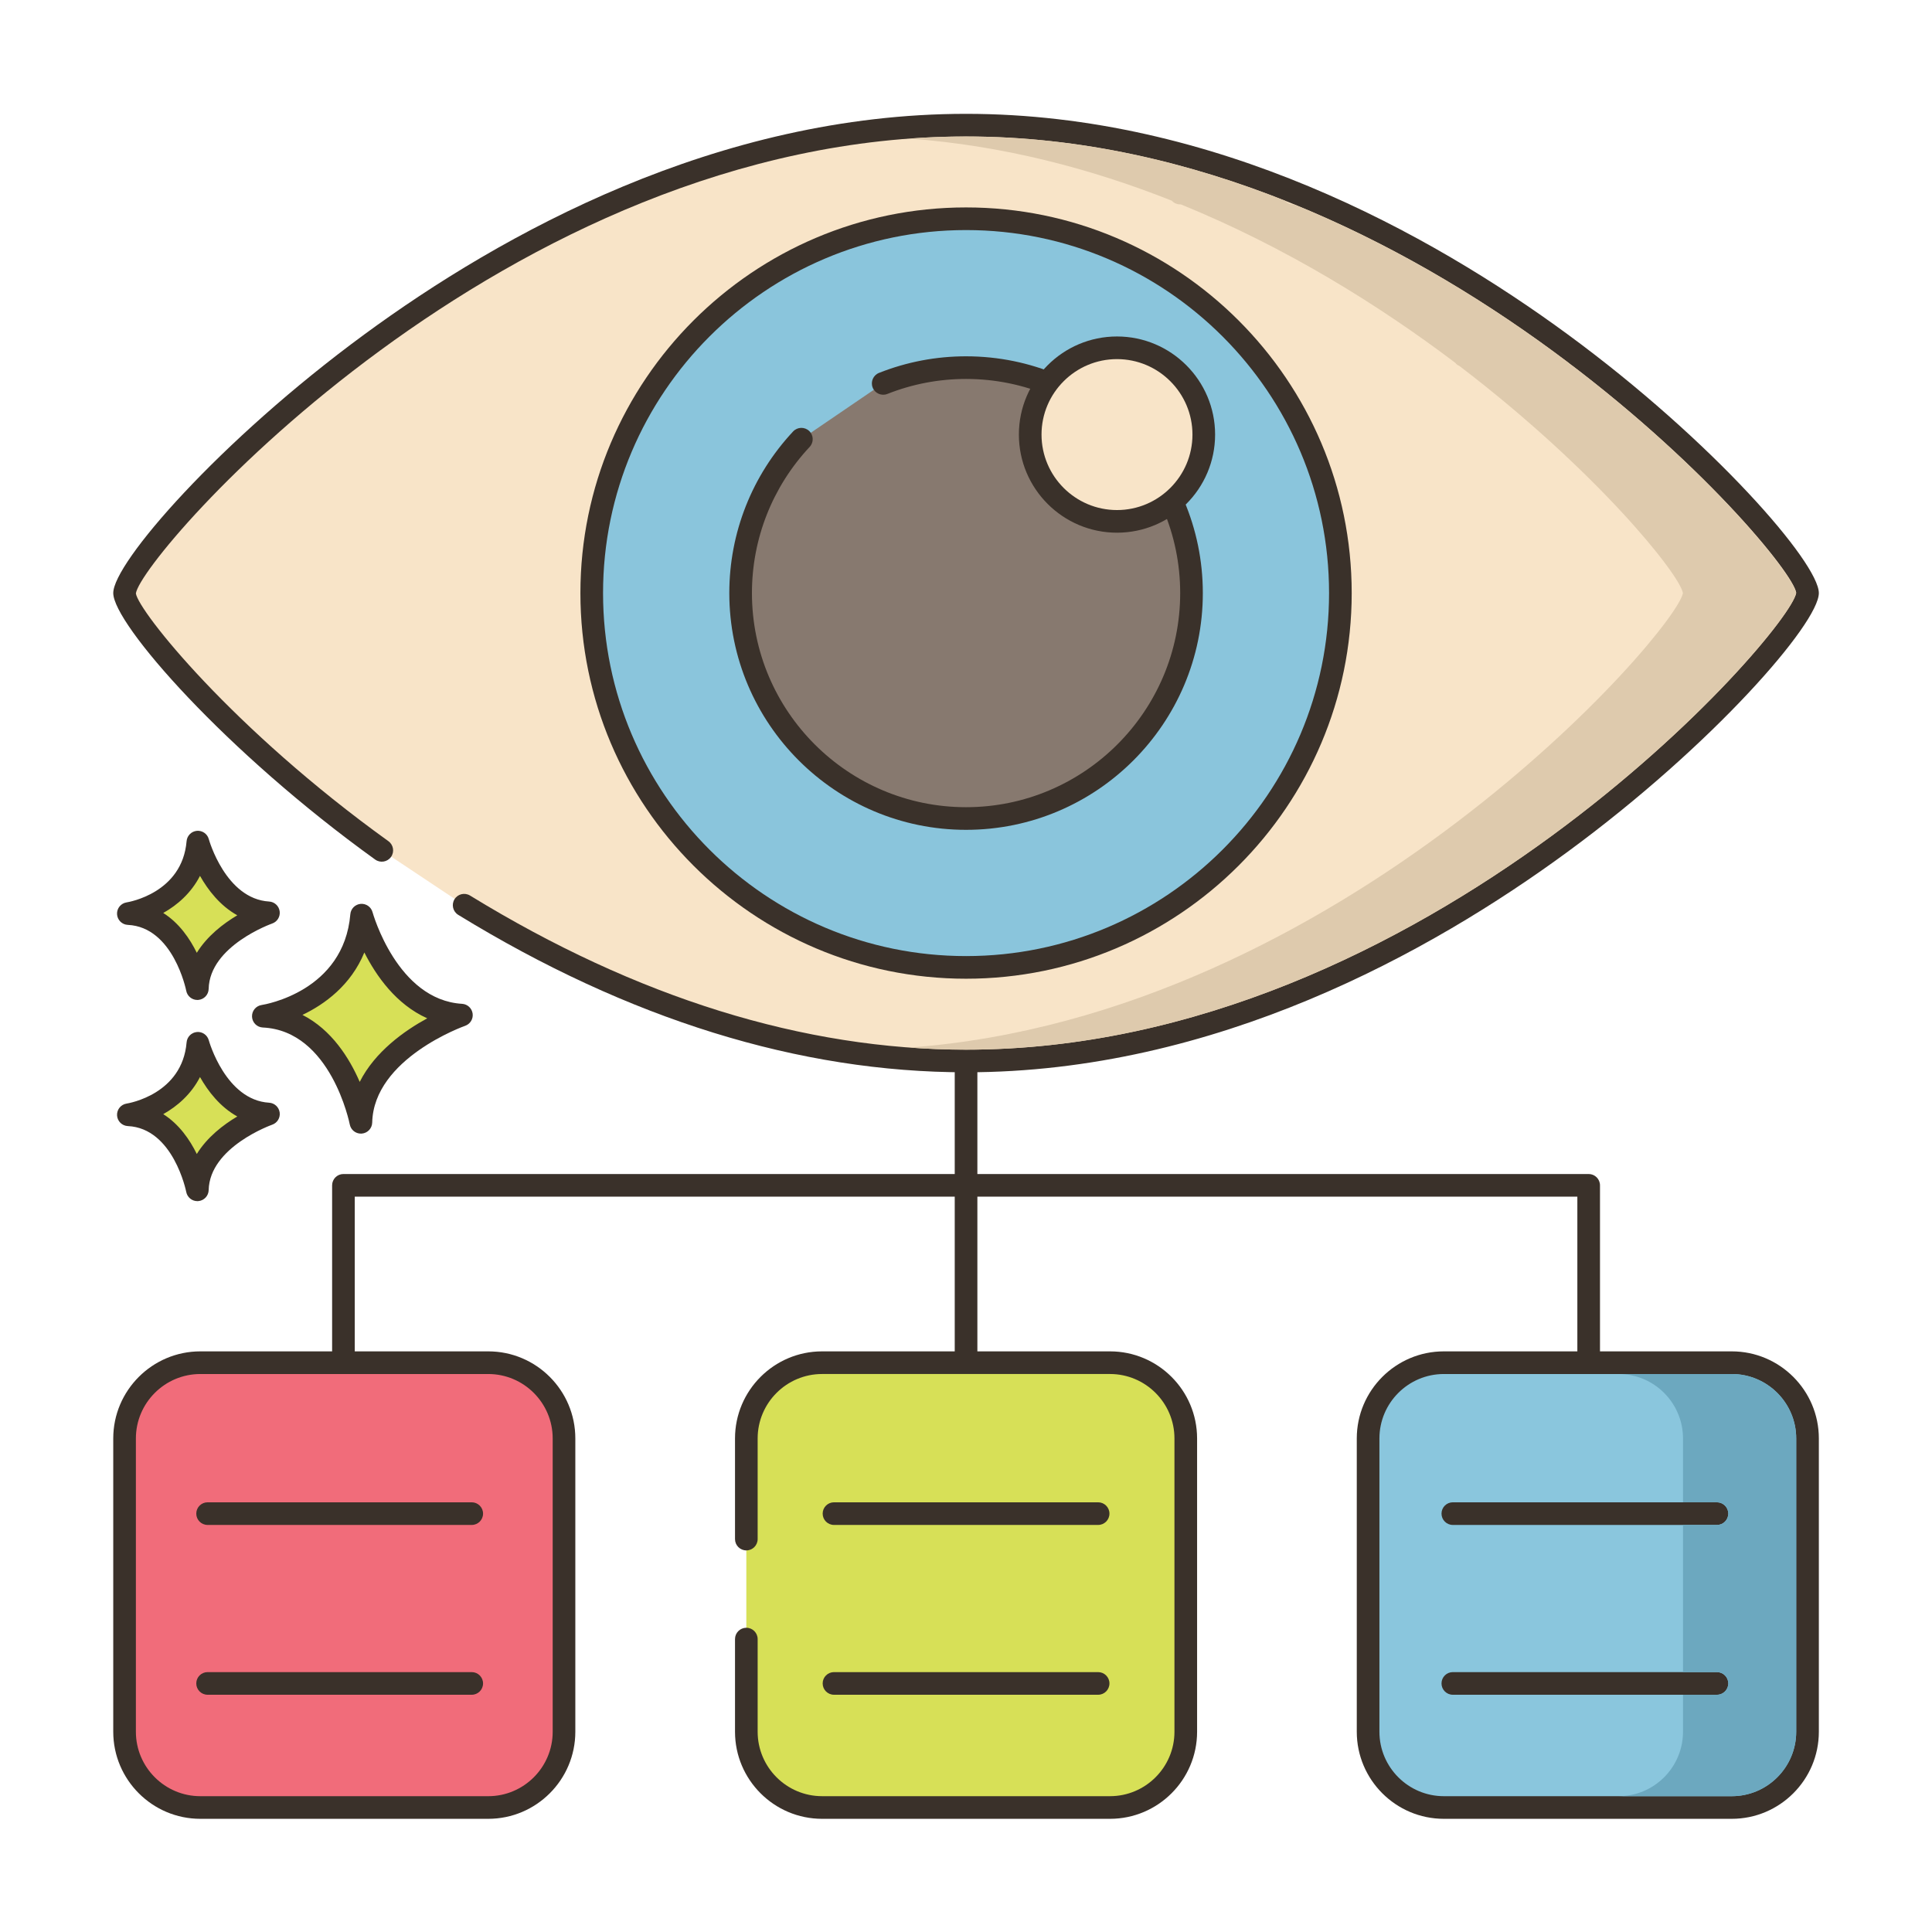 <?xml version="1.0" encoding="utf-8"?>
<!-- Generator: Adobe Illustrator 22.0.1, SVG Export Plug-In . SVG Version: 6.00 Build 0)  -->
<svg version="1.1" id="Layer_1" xmlns="http://www.w3.org/2000/svg" xmlns:xlink="http://www.w3.org/1999/xlink" x="0px" y="0px"
	 viewBox="0 0 256 256" style="enable-background:new 0 0 256 256;" xml:space="preserve">
<style type="text/css">
	.st0{fill:#3A312A;}
	.st1{fill:#F16C7A;}
	.st2{fill:#D7E057;}
	.st3{fill:#F8E4C8;}
	.st4{fill:#89C4DB;}
	.st5{fill-rule:evenodd;clip-rule:evenodd;fill:#F8E4C8;}
	.st6{fill:#87796F;}
	.st7{fill:#D4DB56;}
	.st8{fill:#F59689;}
	.st9{fill:#6CA6BE;}
	.st10{fill:#695B51;}
	.st11{fill:#F7E3C7;}
	.st12{fill:#8AC6DD;}
	.st13{fill:#6CA8BF;}
	.st14{fill:#D6DF58;}
	.st15{fill:#FAE6CA;}
	.st16{fill:#EF6D7A;}
	.st17{fill:#DDC9AC;}
	.st18{fill:#D24E5C;}
	.st19{fill:#6A5C52;}
	.st20{fill:#B9C239;}
	.st21{fill:#FCE8CB;}
	.st22{fill:#DECAAD;}
	.st23{fill:#D5DE58;}
	.st24{fill:#8AC5DC;}
	.st25{fill:#D34E5C;}
	.st26{fill:#ED6E7A;}
	.st27{fill:#B8C136;}
</style>
<g>
	<g>
		<g>
			<path class="st0" d="M128.007,54.063c-0.829,0-1.5,0.672-1.5,1.5v145c0,0.828,0.671,1.5,1.5,1.5s1.5-0.672,1.5-1.5v-145
				C129.507,54.735,128.835,54.063,128.007,54.063z"/>
		</g>
	</g>
	<g>
		<g>
			<path class="st0" d="M210.507,155.563h-165c-0.829,0-1.5,0.672-1.5,1.5v43.75c0,0.828,0.671,1.5,1.5,1.5
				c0.829,0,1.5-0.672,1.5-1.5v-42.25h162v42.25c0,0.828,0.671,1.5,1.5,1.5s1.5-0.672,1.5-1.5v-43.75
				C212.007,156.235,211.335,155.563,210.507,155.563z"/>
		</g>
	</g>
	<g>
		<g>
			<path class="st12" d="M229.468,180.564h-38.15c-5.544,0-10.039,4.495-10.039,10.039v38.862c0,5.544,4.495,10.039,10.039,10.039
				h38.15c5.544,0,10.039-4.495,10.039-10.039v-38.862C239.507,185.059,235.013,180.564,229.468,180.564z"/>
		</g>
	</g>
	<g>
		<g>
			<path class="st0" d="M229.468,179.063h-38.149c-6.363,0-11.539,5.177-11.539,11.54v38.861c0,6.362,5.176,11.539,11.539,11.539
				h38.149c6.363,0,11.539-5.177,11.539-11.539v-38.861C241.007,184.24,235.831,179.063,229.468,179.063z M238.007,229.465
				c0,4.708-3.831,8.539-8.539,8.539h-38.149c-4.708,0-8.539-3.831-8.539-8.539v-38.861c0-4.709,3.831-8.54,8.539-8.54h38.149
				c4.708,0,8.539,3.831,8.539,8.54V229.465z"/>
		</g>
	</g>
	<g>
		<g>
			<path class="st2" d="M147.082,180.564h-38.15c-5.544,0-10.039,4.495-10.039,10.039v38.862c0,5.544,4.495,10.039,10.039,10.039
				h38.15c5.544,0,10.039-4.495,10.039-10.039v-38.862C157.121,185.059,152.626,180.564,147.082,180.564z"/>
		</g>
	</g>
	<g>
		<g>
			<path class="st0" d="M147.082,179.063h-38.15c-6.363,0-11.539,5.177-11.539,11.54v13.334c0,0.828,0.671,1.5,1.5,1.5
				c0.829,0,1.5-0.672,1.5-1.5v-13.334c0-4.709,3.831-8.54,8.539-8.54h38.15c4.708,0,8.539,3.831,8.539,8.54v38.861
				c0,4.708-3.831,8.539-8.539,8.539h-38.15c-4.708,0-8.539-3.831-8.539-8.539v-12.275c0-0.828-0.671-1.5-1.5-1.5
				c-0.829,0-1.5,0.672-1.5,1.5v12.275c0,6.362,5.176,11.539,11.539,11.539h38.15c6.363,0,11.539-5.177,11.539-11.539v-38.861
				C158.621,184.24,153.445,179.063,147.082,179.063z"/>
		</g>
	</g>
	<g>
		<g>
			<path class="st1" d="M64.696,180.564h-38.15c-5.544,0-10.039,4.495-10.039,10.039v38.862c0,5.544,4.495,10.039,10.039,10.039
				h38.15c5.544,0,10.039-4.495,10.039-10.039v-38.862C74.735,185.059,70.24,180.564,64.696,180.564z"/>
		</g>
	</g>
	<g>
		<g>
			<path class="st0" d="M64.696,179.063H26.546c-6.363,0-11.54,5.177-11.54,11.54v38.861c0,6.362,5.177,11.539,11.54,11.539h38.149
				c6.363,0,11.539-5.177,11.539-11.539v-38.861C76.235,184.24,71.059,179.063,64.696,179.063z M73.235,229.465
				c0,4.708-3.831,8.539-8.539,8.539H26.546c-4.708,0-8.54-3.831-8.54-8.539v-38.861c0-4.709,3.831-8.54,8.54-8.54h38.149
				c4.708,0,8.539,3.831,8.539,8.54V229.465z"/>
		</g>
	</g>
	<g>
		<g>
			<path class="st0" d="M145.507,199.063h-35c-0.829,0-1.5,0.672-1.5,1.5s0.671,1.5,1.5,1.5h35c0.829,0,1.5-0.672,1.5-1.5
				S146.335,199.063,145.507,199.063z"/>
		</g>
	</g>
	<g>
		<g>
			<path class="st0" d="M145.507,221.563h-35c-0.829,0-1.5,0.672-1.5,1.5s0.671,1.5,1.5,1.5h35c0.829,0,1.5-0.672,1.5-1.5
				S146.335,221.563,145.507,221.563z"/>
		</g>
	</g>
	<g>
		<g>
			<path class="st0" d="M62.507,199.063h-35c-0.829,0-1.5,0.672-1.5,1.5s0.671,1.5,1.5,1.5h35c0.829,0,1.5-0.672,1.5-1.5
				S63.335,199.063,62.507,199.063z"/>
		</g>
	</g>
	<g>
		<g>
			<path class="st0" d="M62.507,221.563h-35c-0.829,0-1.5,0.672-1.5,1.5s0.671,1.5,1.5,1.5h35c0.829,0,1.5-0.672,1.5-1.5
				S63.335,221.563,62.507,221.563z"/>
		</g>
	</g>
	<g>
		<g>
			<path class="st0" d="M227.507,199.063h-35c-0.829,0-1.5,0.672-1.5,1.5s0.671,1.5,1.5,1.5h35c0.829,0,1.5-0.672,1.5-1.5
				S228.335,199.063,227.507,199.063z"/>
		</g>
	</g>
	<g>
		<g>
			<path class="st0" d="M227.507,221.563h-35c-0.829,0-1.5,0.672-1.5,1.5s0.671,1.5,1.5,1.5h35c0.829,0,1.5-0.672,1.5-1.5
				S228.335,221.563,227.507,221.563z"/>
		</g>
	</g>
	<g>
		<g>
			<path class="st13" d="M229.467,182.064h-15c4.71,0,8.54,3.83,8.54,8.54v8.46h4.5c0.83,0,1.5,0.67,1.5,1.5s-0.67,1.5-1.5,1.5h-4.5
				v19.5h4.5c0.83,0,1.5,0.67,1.5,1.5s-0.67,1.5-1.5,1.5h-4.5v4.9c0,4.71-3.83,8.54-8.54,8.54h15c4.71,0,8.54-3.83,8.54-8.54v-38.86
				C238.007,185.894,234.177,182.064,229.467,182.064z"/>
		</g>
	</g>
	<g>
		<g>
			<path class="st2" d="M47.918,121.262c-0.974,11.564-13.025,13.389-13.025,13.389c10.347,0.487,12.925,14.059,12.925,14.059
				c0.221-9.677,13.321-14.202,13.321-14.202C51.326,133.921,47.918,121.262,47.918,121.262z"/>
		</g>
	</g>
	<g>
		<g>
			<path class="st0" d="M61.229,133.012c-8.604-0.515-11.832-12.024-11.864-12.141c-0.191-0.703-0.86-1.168-1.584-1.102
				c-0.725,0.066-1.298,0.642-1.359,1.367c-0.86,10.215-11.313,11.964-11.754,12.032c-0.763,0.116-1.313,0.791-1.273,1.561
				c0.04,0.771,0.657,1.385,1.428,1.421c9.028,0.425,11.499,12.718,11.523,12.843c0.137,0.711,0.759,1.217,1.472,1.217
				c0.042,0,0.085-0.002,0.126-0.005c0.764-0.064,1.357-0.693,1.375-1.46c0.195-8.509,12.192-12.777,12.313-12.819
				c0.675-0.234,1.092-0.914,0.994-1.622C62.527,133.595,61.943,133.054,61.229,133.012z M47.664,143.357
				c-1.357-3.131-3.708-6.907-7.587-8.877c2.931-1.404,6.409-3.913,8.202-8.272c1.551,3.071,4.199,6.88,8.334,8.723
				C53.605,136.57,49.69,139.336,47.664,143.357z"/>
		</g>
	</g>
	<g>
		<g>
			<path class="st2" d="M26.22,138.243c-0.689,8.179-9.213,9.471-9.213,9.471c7.318,0.344,9.142,9.944,9.142,9.944
				c0.156-6.845,9.422-10.045,9.422-10.045C28.63,147.197,26.22,138.243,26.22,138.243z"/>
		</g>
	</g>
	<g>
		<g>
			<path class="st0" d="M35.661,146.115c-5.766-0.345-7.972-8.186-7.993-8.265c-0.19-0.701-0.854-1.173-1.582-1.102
				c-0.725,0.065-1.299,0.643-1.36,1.368c-0.579,6.87-7.647,8.066-7.943,8.113c-0.763,0.116-1.313,0.791-1.273,1.561
				c0.04,0.771,0.657,1.385,1.428,1.421c6.035,0.284,7.724,8.644,7.739,8.726c0.135,0.713,0.759,1.22,1.472,1.22
				c0.042,0,0.083-0.002,0.125-0.005c0.765-0.063,1.358-0.693,1.376-1.461c0.13-5.708,8.332-8.633,8.412-8.661
				c0.677-0.234,1.094-0.913,0.996-1.622C36.96,146.699,36.375,146.157,35.661,146.115z M26.077,152.91
				c-0.924-1.886-2.34-3.947-4.447-5.28c1.856-1.041,3.697-2.63,4.871-4.916c1.057,1.874,2.654,3.954,4.941,5.224
				C29.591,149.038,27.453,150.678,26.077,152.91z"/>
		</g>
	</g>
	<g>
		<g>
			<path class="st2" d="M26.22,111.585c-0.689,8.179-9.213,9.471-9.213,9.471C24.325,121.4,26.149,131,26.149,131
				c0.156-6.845,9.422-10.046,9.422-10.046C28.63,120.539,26.22,111.585,26.22,111.585z"/>
		</g>
	</g>
	<g>
		<g>
			<path class="st0" d="M35.661,119.458c-5.766-0.346-7.972-8.187-7.994-8.266c-0.19-0.702-0.854-1.165-1.582-1.102
				c-0.725,0.065-1.299,0.643-1.36,1.368c-0.579,6.871-7.647,8.066-7.943,8.113c-0.763,0.116-1.313,0.791-1.273,1.561
				c0.04,0.771,0.657,1.385,1.427,1.421c6.036,0.284,7.724,8.645,7.74,8.727c0.135,0.713,0.759,1.22,1.472,1.22
				c0.042,0,0.083-0.002,0.125-0.005c0.765-0.063,1.358-0.693,1.376-1.461c0.13-5.709,8.331-8.633,8.412-8.661
				c0.676-0.233,1.094-0.913,0.996-1.622C36.96,120.042,36.375,119.501,35.661,119.458z M26.077,126.252
				c-0.924-1.885-2.34-3.947-4.447-5.279c1.856-1.041,3.697-2.63,4.871-4.917c1.057,1.874,2.654,3.955,4.941,5.225
				C29.591,122.381,27.453,124.02,26.077,126.252z"/>
		</g>
	</g>
	<g>
		<g>
			<path class="st3" d="M128.007,16.585c-61.58,0-111.5,56.5-111.5,62c0,2.814,13.072,18.978,34.082,34.094l10.913,7.264
				c18.567,11.385,41.58,20.641,66.505,20.641c61.58,0,111.5-56.5,111.5-62S189.587,16.585,128.007,16.585z"/>
		</g>
	</g>
	<g>
		<g>
			<path class="st0" d="M207.737,44.313c-18.163-13.334-46.739-29.229-79.73-29.229c-32.99,0-61.567,15.895-79.73,29.229
				c-19.3,14.168-33.27,30.306-33.27,34.271c0,4.067,14.903,21.064,34.707,35.313c0.672,0.482,1.609,0.329,2.094-0.342
				c0.484-0.673,0.331-1.609-0.342-2.094C30.771,96.573,18.352,80.99,18.004,78.632c0.722-5.104,48.914-60.547,110.002-60.547
				c61.089,0,109.28,55.442,110.003,60.453c-0.722,5.104-48.914,60.547-110.003,60.547c-21.51,0-43.621-6.87-65.721-20.419
				c-0.706-0.433-1.63-0.212-2.063,0.494c-0.433,0.706-0.211,1.63,0.495,2.063c22.579,13.844,45.218,20.862,67.289,20.862
				c32.991,0,61.567-15.895,79.73-29.229c19.3-14.168,33.27-30.306,33.27-34.271S227.037,58.481,207.737,44.313z"/>
		</g>
	</g>
	<g>
		<g>
			
				<ellipse transform="matrix(0.099 -0.995 0.995 0.099 37.191 198.226)" class="st24" cx="128.007" cy="78.585" rx="49.6" ry="49.6"/>
		</g>
	</g>
	<g>
		<g>
			<path class="st0" d="M128.007,27.485c-28.176,0-51.1,22.923-51.1,51.1s22.923,51.101,51.1,51.101
				c28.177,0,51.1-22.924,51.1-51.101S156.184,27.485,128.007,27.485z M128.007,126.686c-26.522,0-48.1-21.578-48.1-48.101
				s21.578-48.1,48.1-48.1c26.523,0,48.1,21.577,48.1,48.1S154.529,126.686,128.007,126.686z"/>
		</g>
	</g>
	<g>
		<g>
			<path class="st6" d="M128.007,48.713c-3.878,0-7.58,0.747-10.98,2.092l-10.841,7.389c-4.991,5.339-8.052,12.506-8.052,20.391
				c0,16.498,13.374,29.873,29.873,29.873c16.498,0,29.873-13.374,29.873-29.873C157.88,62.087,144.505,48.713,128.007,48.713z"/>
		</g>
	</g>
	<g>
		<g>
			<path class="st0" d="M128.007,47.213c-3.966,0-7.845,0.739-11.531,2.197c-0.771,0.305-1.148,1.176-0.843,1.946
				c0.305,0.77,1.176,1.151,1.947,0.843c3.333-1.318,6.841-1.986,10.428-1.986c15.645,0,28.373,12.728,28.373,28.372
				s-12.728,28.373-28.373,28.373c-15.644,0-28.372-12.729-28.372-28.373c0-7.214,2.716-14.091,7.647-19.366
				c0.566-0.605,0.534-1.555-0.071-2.12c-0.604-0.565-1.554-0.532-2.12,0.071c-5.453,5.833-8.456,13.438-8.456,21.415
				c0,17.299,14.074,31.373,31.372,31.373c17.299,0,31.373-14.074,31.373-31.373S145.306,47.213,128.007,47.213z"/>
		</g>
	</g>
	<g>
		<g>
			<circle class="st3" cx="148.007" cy="57.585" r="11.5"/>
		</g>
	</g>
	<g>
		<g>
			<path class="st0" d="M148.007,44.585c-7.168,0-13,5.832-13,13s5.832,13,13,13c7.169,0,13-5.832,13-13
				S155.175,44.585,148.007,44.585z M148.007,67.585c-5.514,0-10-4.486-10-10s4.486-10,10-10c5.514,0,10,4.486,10,10
				S153.521,67.585,148.007,67.585z"/>
		</g>
	</g>
	<g>
		<g>
			<path class="st22" d="M208.358,48.477c-0.08-0.04-0.17-0.07-0.25-0.13c-0.1-0.07-0.19-0.16-0.26-0.26
				c-10.18-7.7-22.52-15.36-36.39-21.01c-0.03,0-0.05,0.01-0.08,0.01c-0.19,0-0.39-0.04-0.58-0.12c-0.21-0.08-0.38-0.21-0.52-0.37
				c-12.96-5.14-27.22-8.51-42.25-8.51c-0.01,0-0.01,0-0.02,0s-0.01,0-0.02,0c-2.52,0-5.01,0.09-7.48,0.28
				c12.29,0.901,23.98,3.95,34.77,8.23c0.14,0.16,0.31,0.29,0.52,0.37c0.19,0.08,0.39,0.12,0.58,0.12c0.03,0,0.05-0.01,0.08-0.01
				c13.87,5.65,26.21,13.31,36.39,21.01c0.07,0.1,0.16,0.19,0.26,0.26c0.08,0.06,0.17,0.09,0.25,0.13
				c18.06,13.77,29.17,27.55,29.64,30.11c-0.96,5.17-45.18,56.03-102.5,60.22c2.48,0.19,4.98,0.28,7.51,0.28
				c60.91,0,108.99-55.11,109.99-60.5C237.527,76.027,226.417,62.247,208.358,48.477z"/>
		</g>
	</g>
</g>
</svg>
